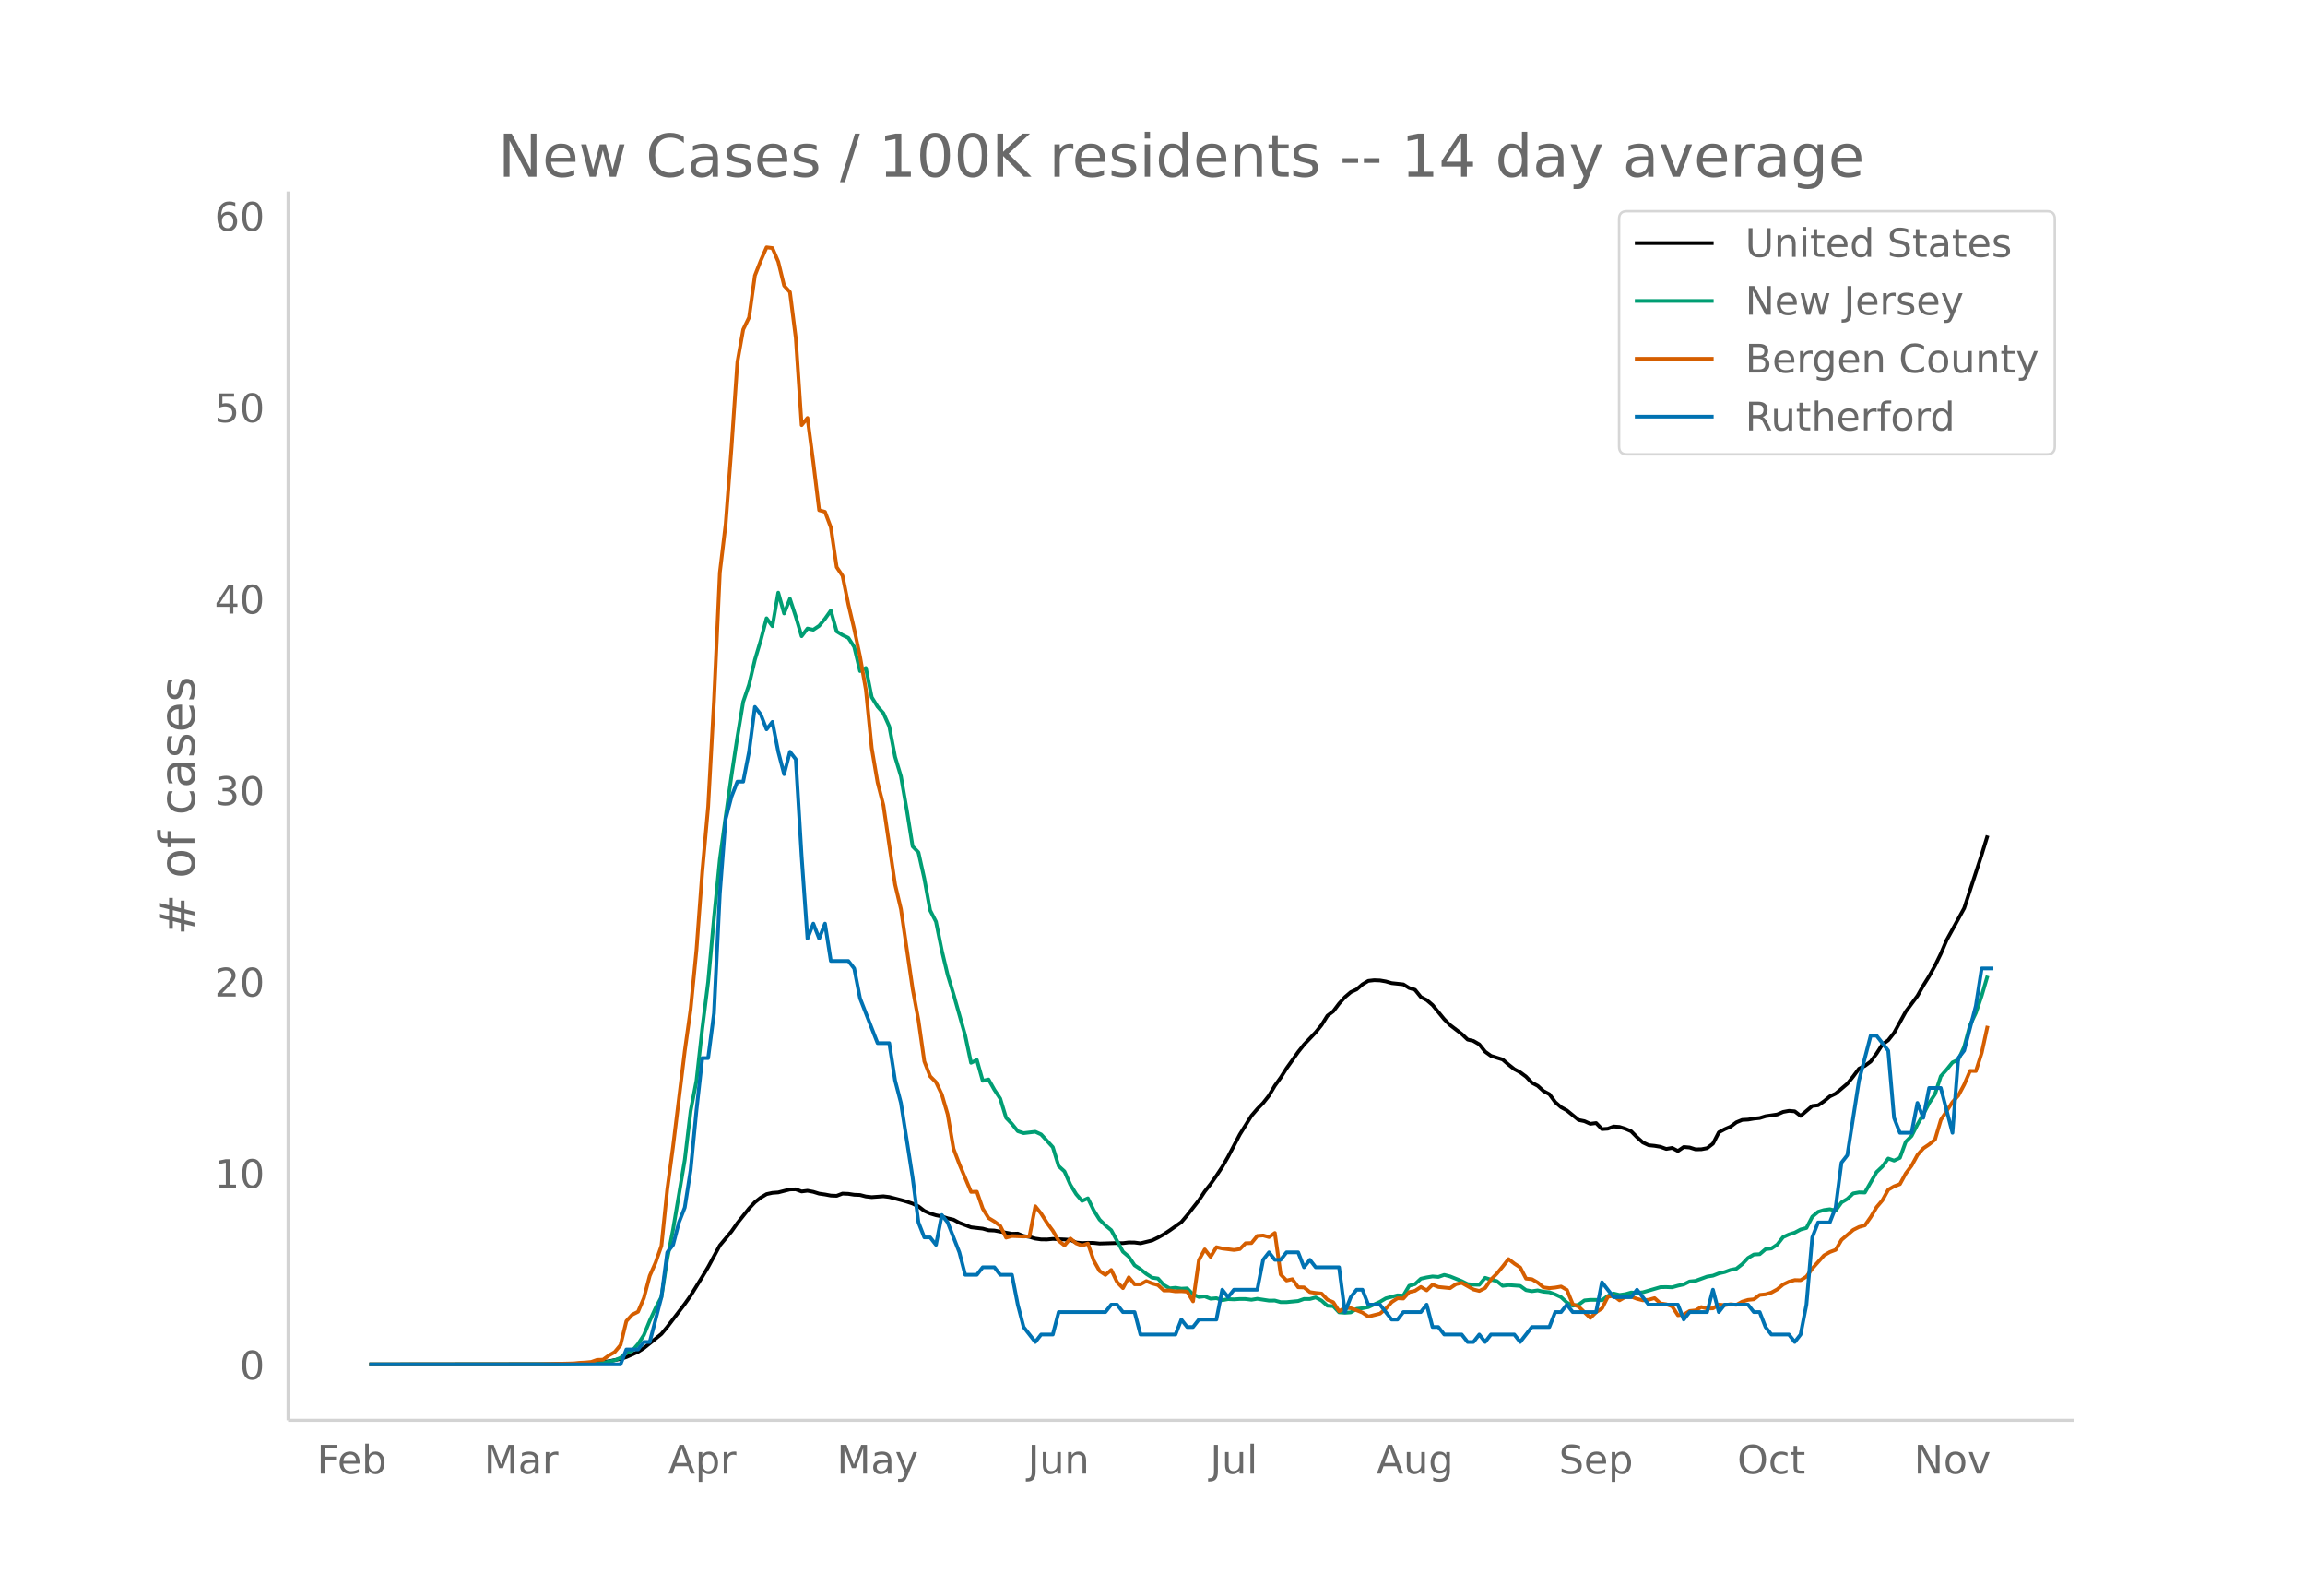 <svg height="864" viewBox="0 0 936 648" width="1248" xmlns="http://www.w3.org/2000/svg" xmlns:xlink="http://www.w3.org/1999/xlink"><defs><style>*{stroke-linecap:butt;stroke-linejoin:round}</style></defs><g id="figure_1"><path d="M0 648h936V0H0z" fill="#fff" id="patch_1"/><g id="axes_1"><path d="M117 576.72h725.4V77.76H117z" fill="none" id="patch_2"/><path clip-path="url(#pe5a593e370)" d="M149.973 554.04l73.536-.084 9.489-.179 4.744-.199 7.116-.544 2.372-.29 4.745-.914 2.372-.773 4.744-2.133 2.372-1.515 7.117-5.725 2.372-2.854 7.116-9.33 2.372-3.373 4.745-7.668 2.372-3.953 4.744-8.772 4.744-5.693 2.372-3.37 4.745-5.946 2.372-2.537 2.372-1.868 2.372-1.424 2.372-.519 2.372-.175 4.745-1.206 2.372-.04 2.372.868 2.372-.303 2.372.447 2.372.735 2.373.334 2.372.449 2.372.092 2.372-.898 2.372.105 2.372.365 2.372.095 2.373.612 2.372.263 4.744-.345 2.372.29 4.744 1.227 2.372.662 2.373.796 2.372 1.12 2.372 1.82 2.372 1.057 2.372.723 2.372.472 2.372.772 2.373.55 2.372 1.28 4.744 1.815 4.744.548 2.372.66 2.373.108 7.116 1.318 2.372-.064 2.372.975 2.372.353 2.373.705 2.372.328 2.372.02 2.372-.219 4.744.217 2.372.168 2.373 1.079 2.372.215 2.372-.103 2.372.044 2.372.253 7.116-.208 2.373.042 2.372-.286 2.372.039 2.372.312 4.744-1.162 2.372-1.164 2.373-1.332 2.372-1.563 4.744-3.377 2.372-2.809 4.744-6.05 2.373-3.585 2.372-3.02 2.372-3.365 2.372-3.601 2.372-4.113 4.744-9.036 4.745-7.609 2.372-2.76 2.372-2.427 2.372-3.001 2.372-4.01 2.372-3.297 2.372-3.744 4.745-6.667 2.372-2.999 4.744-5.005 2.372-2.931 2.372-3.794 2.373-1.78 2.372-3.143 2.372-2.623 2.372-2.02 2.372-1.11 2.372-2.058 2.372-1.41 2.373-.27 2.372.089 2.372.415 2.372.674 4.744.51 2.372 1.485 2.373.717 2.372 2.939 2.372 1.226 2.372 2.026 4.744 5.78 2.372 2.366 4.745 3.62 2.372 2.261 2.372.565 2.372 1.38 2.372 2.965 2.372 1.713 4.745 1.48 2.372 2.048 2.372 1.879 2.372 1.27 2.372 1.748 2.372 2.474 2.372 1.258 2.373 2.154 2.372 1.258 2.372 3.214 2.372 2.073 2.372 1.307 4.744 3.868 2.373.493 2.372 1.062 2.372-.304 2.372 2.452 2.372-.157 2.372-.897 2.372.167 2.373.748 2.372 1.031 2.372 2.399 2.372 2.149 2.372 1.107 2.372.241 2.372.396 2.373.863 2.372-.405 2.372 1.245 2.372-1.624 2.372.2 2.372.746 2.372-.025 2.372-.447 2.373-1.831 2.372-4.6 2.372-1.266 2.372-1.019 2.372-1.768 2.372-.978 2.372-.127 2.373-.402 2.372-.238 2.372-.741 4.744-.697 2.372-1.036 2.372-.44 2.373.204 2.372 1.85 4.744-4.04 2.372-.27 2.372-1.635 2.372-1.97 2.373-1.137 4.744-4.031 2.372-2.939 2.372-3.182 2.372-1.14 2.372-1.75 2.373-3.223 2.372-3.704 2.372-1.709 2.372-3.006 4.744-8.634 4.744-6.382 2.373-4.204 2.372-3.79 2.372-4.254 2.372-4.867 2.372-5.54 7.117-12.95 7.116-21.768 2.372-7.724h0" fill="none" stroke="#000" stroke-linecap="round" stroke-width="1.5" id="line2d_1"/><path clip-path="url(#pe5a593e370)" d="M149.973 554.04l83.025-.094 9.488-.219 2.372-.3 4.745-1.056 2.372-1 2.372-1.964 2.372-.925 2.372-2.713 2.372-3.657 2.372-5.783 2.373-5.17 2.372-4.49 2.372-15.429 2.372-12.06 4.744-28.213 2.372-19.818 2.372-12.323 2.373-21.25 2.372-18.88 2.372-25.988L292.3 349l2.372-17.467 2.372-16.599 2.372-15.598 2.373-14.342 2.372-6.977 2.372-10.077 2.372-7.903 2.372-8.983 2.372 3.226 2.372-13.63 2.373 8.46 2.372-5.952 2.372 7.22 2.372 7.978 2.372-3.126 2.372.5 2.372-1.594L335 251.28l2.372-3.339 2.372 8.465 2.372 1.476 2.372 1.15 2.372 3.65 2.372 9.829 2.373-1.263 2.372 11.872 2.372 3.826 2.372 2.663 2.372 5.34 2.372 12.378 2.372 7.858 2.372 13.635 2.373 14.873 2.372 2.426 2.372 10.603 2.372 12.929 2.372 4.607 2.372 11.69 2.372 9.947 2.373 7.778 4.744 16.754 2.372 11.141 2.372-1.125 2.372 8.44 2.372-.557 2.373 4.201 2.372 3.576 2.372 7.79 2.372 2.482 2.372 2.97 2.372.787 4.745-.562 2.372 1.075 4.744 5.176 2.372 7.703 2.372 2.169 2.372 5.395 2.373 3.82 2.372 2.757 2.372-1.075 2.372 4.87 2.372 3.782 2.372 2.332 2.372 1.963 4.745 8.74 2.372 2.02 2.372 3.507 2.372 1.569 2.372 1.9 2.372 1.538 2.372.363 2.373 2.607 2.372 1.369 2.372-.231 2.372.375 2.372-.125 2.372 2.45 2.372 1.038 2.373-.25 2.372.95 2.372-.206 2.372.825 2.372-.45 2.372.1 2.372-.15 2.373.019 2.372.294 2.372-.382 4.744.726 2.372-.02 2.372.645h2.372l4.745-.45 2.372-.838 2.372.013 2.372-.638 2.372 1.281 2.372 2.101 2.373.175 2.372 2.5 2.372.182 2.372-.162 2.372-1.426 2.372-.256 2.372-.438 4.745-2.175 2.372-1.407 4.744-1.238 2.372.119 2.372-4.001 2.373-.663 2.372-2.2 2.372-.526 2.372-.394 2.372.2 2.372-.825 2.372.613 4.745 1.913 2.372 1.194 2.372.244 2.372.05 2.372-2.826 2.372.75 2.372.57 2.373 1.925 2.372-.3 4.744.331 2.372 1.713 2.372.438 2.372-.32 2.373.538 2.372.207 2.372.887 2.372 1.113 2.372 2.182 2.372 1.326 2.372-.444 2.373-1.738 2.372-.232 2.372.007 2.372.15 2.372-1.738 2.372-.994 2.372.587 2.373-.331 2.372-.669 2.372.156 2.372-.237 7.116-2.082 2.373-.038 2.372.094 2.372-.663 2.372-.518 2.372-1.194 2.372-.238 4.744-1.738 2.373-.375 2.372-.932 2.372-.531 2.372-.875 2.372-.463 2.372-1.882 2.372-2.507 2.373-1.406 2.372-.125 2.372-2.026 2.372-.281 2.372-1.582 2.372-3.038 2.372-1.082 2.373-.744 2.372-1.269 2.372-.625 2.372-4.589 2.372-1.982 2.372-.712 2.372-.332 2.373.563 2.372-3.326 2.372-1.413 2.372-2.232 2.372-.437 2.372.08 4.745-8.314 2.372-2.244 2.372-3.264 2.372.85 2.372-1.125 2.372-6.533 2.372-2.363 2.372-4.67 2.373-4.12 2.372-4.551 2.372-3.62 2.372-7.29 2.372-2.682 2.372-2.926 2.372-1.1 2.373-5.251 2.372-8.765 2.372-5.002 2.372-6.977 2.372-8.083h0" fill="none" stroke="#009e73" stroke-linecap="round" stroke-width="1.5" id="line2d_2"/><path clip-path="url(#pe5a593e370)" d="M149.973 554.04l68.792-.06 14.233-.357 2.372-.238 2.372-.12 2.372-.238 2.372-.834 2.372-.06 2.372-1.727 2.373-1.37 2.372-2.859 2.372-9.71 2.372-2.62 2.372-1.191 2.372-5.6 2.372-8.994 2.373-5.361 2.372-6.79 2.372-22.934 2.372-17.572 4.744-38.659 2.372-16.917 2.372-24.065 2.373-31.927 2.372-26.27 2.372-43.007 2.372-52.06 2.372-19.777 2.372-31.153 2.372-34.49 2.373-13.283 2.372-4.884 2.372-17.036 2.372-6.016 2.372-5.421 2.372.298 2.372 5.54 2.373 9.709 2.372 2.62 2.372 18.645 2.372 35.383 2.372-2.919 2.372 18.049 2.372 19.418 2.373.656 2.372 6.314 2.372 16.142 2.372 3.515 2.372 11.615 2.372 10.067 2.372 11.139 2.373 13.522 2.372 23.648 2.372 13.938 2.372 9.293 4.744 32.166 2.372 9.947 4.745 32.404 2.372 12.748 2.372 16.678 2.372 6.076 2.372 2.383 2.372 5.003 2.372 8.101 2.373 13.939 2.372 6.255 4.744 11.258 2.372-.06 2.372 6.85 2.372 3.812 2.373 1.43 2.372 1.787 2.372 4.765 2.372-.655 4.744.179 2.372-.06 2.373-12.21 2.372 2.977 2.372 3.753 2.372 3.217 2.372 4.05 2.372 1.906 2.372-2.8 2.373 1.967 2.372.893 2.372-.834 2.372 6.91 2.372 4.229 2.372 1.608 2.372-2.025 2.372 4.944 2.373 2.442 2.372-4.408 2.372 2.86h2.372l2.372-1.31 2.372.952 2.372.655 2.373 2.204h2.372l2.372.358 2.372-.06 2.372.179 2.372 3.931 2.372-16.738 2.373-4.348 2.372 3.038 2.372-3.932 2.372.536 4.744.596 2.372-.357 2.373-2.383 2.372-.06 2.372-2.918 2.372-.18 2.372.656 2.372-1.668 2.372 16.858 2.372 2.442 2.373-.536 2.372 3.276 2.372.06 2.372 1.906 2.372.357 2.372.238 2.372 2.502 2.373 1.013 2.372 3.693 2.372-1.43 2.372.179 2.372.834 2.372.953 2.372 1.608 4.745-1.191 2.372-2.025 2.372-2.68 2.372-1.55 2.372.12 2.372-2.621 2.373-.536 2.372-1.55 2.372 1.37 2.372-2.322 2.372.953 4.744.476 2.373-1.608 2.372-.536 4.744 2.68 2.372.596 2.372-1.191 2.372-3.455 2.372-2.383 2.373-2.859 2.372-3.038 2.372 1.847 2.372 1.548 2.372 4.528 2.372.238 2.372 1.37 2.373 1.966 2.372.297 2.372-.238 2.372-.417 2.372 1.37 2.372 5.838 2.372.953 4.745 4.586 2.372-2.323 2.372-1.548 2.372-4.706 2.372-.417 2.372 1.846 2.373-1.37 2.372-.119 2.372.894 2.372.595 2.372-.238 2.372-.655 2.372 2.144 2.373.358 2.372.834 2.372 3.633 2.372-.298 2.372-1.43 2.372-.238 2.372-1.37 2.372.596 2.373-.06 2.372-1.548 2.372.238 2.372-.357 2.372.238 2.372-1.31 2.372-.715 2.373-.239 2.372-1.787 2.372-.238 2.372-.715 2.372-1.31 2.372-1.966 2.372-1.132 2.373-.655 2.372.06 2.372-1.49 2.372-3.276 4.744-5.301 2.372-1.37 2.373-.894 2.372-4.05 4.744-4.05 2.372-1.192 2.372-.655 2.372-3.395 2.373-3.991 2.372-2.8 2.372-4.289 2.372-1.37 2.372-.893 2.372-4.349 2.372-3.157 2.372-4.348 2.373-2.68 2.372-1.609 2.372-1.966 2.372-7.982 4.744-7.267 2.372-2.62 2.373-4.468 2.372-5.54 2.372.06 2.372-7.446 2.372-10.9h0" fill="none" stroke="#d55e00" stroke-linecap="round" stroke-width="1.5" id="line2d_3"/><path clip-path="url(#pe5a593e370)" d="M149.973 554.04h102.002l2.372-6.068h4.744l2.372-3.033h2.372l4.745-18.203 2.372-18.203 2.372-3.034 2.372-9.102 2.372-6.067 2.372-15.17 2.372-24.27 2.373-21.237h2.372l2.372-18.203 2.372-48.541 2.372-30.338 2.372-9.102 2.372-6.068h2.373l2.372-12.135 2.372-18.203 2.372 3.034 2.372 6.068 2.372-3.034 2.372 12.135 2.373 9.102 2.372-9.102 2.372 3.034 2.372 39.44 2.372 33.372 2.372-6.068 2.372 6.068 2.373-6.068 2.372 15.17h7.116l2.372 3.033 2.372 12.135 7.117 18.203h4.744l2.372 15.17 2.372 9.101 4.745 30.338 2.372 18.203 2.372 6.068h2.372l2.372 3.034 2.372-12.136 2.372 3.034 4.745 12.136 2.372 9.101h4.744l2.372-3.034h4.745l2.372 3.034h4.744l2.372 12.135 2.372 9.102 4.745 6.068 2.372-3.034h4.744l2.372-9.102h18.977l2.372-3.034h2.372l2.373 3.034h4.744l2.372 9.102h14.233l2.372-6.068 2.372 3.034h2.372l2.372-3.034h7.117l2.372-12.135 2.372 3.034 2.372-3.034h9.489l2.372-12.136 2.372-3.033 2.372 3.033h2.372l2.372-3.033h4.745l2.372 6.067 2.372-3.034 2.372 3.034h9.489l2.372 18.203 2.372-6.067 2.372-3.034h2.372l2.372 6.067h4.745l4.744 6.068h2.372l2.372-3.034h7.117l2.372-3.034 2.372 9.102h2.372l2.372 3.034h7.117l2.372 3.034h2.372l2.372-3.034 2.372 3.034 2.372-3.034h9.489l2.372 3.034 4.744-6.068h7.117l2.372-6.068h2.372l2.372-3.034 2.372 3.034h9.489l2.372-12.135 4.744 6.068h7.117l2.372-3.034 4.744 6.067h11.86l2.373 6.068 2.372-3.034h7.116l2.373-9.101 2.372 9.101 2.372-3.034h9.488l2.373 3.034h2.372l2.372 6.068 2.372 3.034h7.116l2.373 3.034 2.372-3.034 2.372-12.136 2.372-27.304 2.372-6.068h4.744l2.373-6.067 2.372-18.203 2.372-3.034 4.744-30.338 4.744-18.203h2.373l4.744 6.067 2.372 27.305 2.372 6.067h4.744l2.372-12.135 2.373 6.068 2.372-12.136h4.744l4.744 18.203 2.372-30.338 2.373-3.034 4.744-18.203 2.372-15.169h4.744" fill="none" stroke="#0072b2" stroke-linecap="round" stroke-width="1.5" id="line2d_4"/><path d="M117 576.72V77.76" fill="none" stroke="#d3d3d3" stroke-linecap="square" stroke-width="1.25" id="patch_3"/><path d="M117 576.72h725.4" fill="none" stroke="#d3d3d3" stroke-linecap="square" stroke-width="1.25" id="patch_4"/><g id="matplotlib.axis_1"><g id="xtick_1"><g transform="matrix(.16 0 0 -.16 128.694 598.378)" fill="#696969" id="text_1"><defs><path d="M9.813 72.906h41.89v-8.312H19.672V43.109h28.906v-8.297H19.672V0h-9.86z" id="DejaVuSans-70"/><path d="M56.203 29.594v-4.39H14.891q.593-9.282 5.593-14.142 5-4.859 13.938-4.859 5.172 0 10.031 1.266 4.86 1.265 9.656 3.812v-8.5Q49.266.734 44.187-.344 39.11-1.422 33.892-1.422q-13.094 0-20.735 7.61-7.64 7.625-7.64 20.625 0 13.421 7.25 21.296Q20.016 56 32.328 56q11.031 0 17.453-7.11 6.422-7.093 6.422-19.296zm-8.984 2.64q-.094 7.36-4.125 11.75-4.032 4.407-10.672 4.407-7.516 0-12.031-4.25-4.516-4.25-5.203-11.97z" id="DejaVuSans-101"/><path d="M48.688 27.297q0 9.906-4.079 15.547-4.078 5.64-11.203 5.64-7.14 0-11.218-5.64-4.079-5.64-4.079-15.547 0-9.906 4.078-15.547 4.079-5.64 11.22-5.64 7.124 0 11.202 5.64t4.078 15.547zM18.108 46.39q2.844 4.875 7.157 7.234Q29.594 56 35.594 56q9.968 0 16.187-7.906 6.235-7.907 6.235-20.797T51.78 6.484q-6.218-7.906-16.187-7.906-6 0-10.328 2.375-4.313 2.375-7.157 7.25V0H9.08v75.984h9.03z" id="DejaVuSans-98"/></defs><use xlink:href="#DejaVuSans-70"/><use x="52.02" xlink:href="#DejaVuSans-101"/><use x="113.543" xlink:href="#DejaVuSans-98"/></g></g><g id="xtick_2"><g transform="matrix(.16 0 0 -.16 196.555 598.378)" fill="#696969" id="text_2"><defs><path d="M9.813 72.906h14.703l18.593-49.61 18.703 49.61h14.704V0H66.89v64.016l-18.797-50h-9.907l-18.796 50V0H9.813z" id="DejaVuSans-77"/><path d="M34.281 27.484q-10.89 0-15.093-2.484-4.204-2.484-4.204-8.5 0-4.781 3.157-7.594 3.156-2.797 8.562-2.797 7.485 0 12 5.297 4.516 5.297 4.516 14.078v2zm17.922 3.72V0H43.22v8.297Q40.14 3.328 35.547.953q-4.594-2.375-11.234-2.375-8.391 0-13.36 4.719Q6 8.016 6 15.922q0 9.219 6.172 13.906 6.187 4.688 18.437 4.688h12.61v.89q0 6.203-4.078 9.594-4.078 3.39-11.453 3.39-4.688 0-9.141-1.124-4.438-1.125-8.531-3.375v8.312q4.921 1.906 9.562 2.844 4.64.953 9.031.953 11.875 0 17.735-6.156 5.86-6.14 5.86-18.64z" id="DejaVuSans-97"/><path d="M41.11 46.297q-1.516.875-3.297 1.281Q36.03 48 33.89 48q-7.625 0-11.703-4.953-4.079-4.953-4.079-14.234V0H9.08v54.688h9.03v-8.5q2.844 4.984 7.375 7.39Q30.031 56 36.531 56q.922 0 2.047-.125 1.125-.11 2.484-.36z" id="DejaVuSans-114"/></defs><use xlink:href="#DejaVuSans-77"/><use x="86.279" xlink:href="#DejaVuSans-97"/><use x="147.559" xlink:href="#DejaVuSans-114"/></g></g><g id="xtick_3"><g transform="matrix(.16 0 0 -.16 271.345 598.378)" fill="#696969" id="text_3"><defs><path d="M34.188 63.188L20.797 26.906h26.812zm-5.579 9.718h11.188L67.578 0h-10.25l-6.64 18.703h-32.86L11.188 0H.78z" id="DejaVuSans-65"/><path d="M18.11 8.203v-29H9.077v75.484h9.031v-8.296q2.844 4.875 7.157 7.234Q29.594 56 35.594 56q9.968 0 16.187-7.906 6.235-7.907 6.235-20.797T51.78 6.484q-6.218-7.906-16.187-7.906-6 0-10.328 2.375-4.313 2.375-7.157 7.25zm30.578 19.094q0 9.906-4.079 15.547-4.078 5.64-11.203 5.64-7.14 0-11.218-5.64-4.079-5.64-4.079-15.547 0-9.906 4.078-15.547 4.079-5.64 11.22-5.64 7.124 0 11.202 5.64t4.078 15.547z" id="DejaVuSans-112"/></defs><use xlink:href="#DejaVuSans-65"/><use x="68.408" xlink:href="#DejaVuSans-112"/><use x="131.885" xlink:href="#DejaVuSans-114"/></g></g><g id="xtick_4"><g transform="matrix(.16 0 0 -.16 339.809 598.378)" fill="#696969" id="text_4"><defs><path d="M32.172-5.078q-3.797-9.766-7.422-12.735-3.61-2.984-9.656-2.984H7.906v7.516h5.282q3.703 0 5.75 1.765Q21-9.766 23.483-3.219l1.61 4.094-22.11 53.813H12.5l17.094-42.766 17.093 42.766h9.516z" id="DejaVuSans-121"/></defs><use xlink:href="#DejaVuSans-77"/><use x="86.279" xlink:href="#DejaVuSans-97"/><use x="147.559" xlink:href="#DejaVuSans-121"/></g></g><g id="xtick_5"><g transform="matrix(.16 0 0 -.16 417.385 598.378)" fill="#696969" id="text_5"><defs><path d="M9.813 72.906h9.859V5.078q0-13.187-5-19.14-5-5.954-16.094-5.954h-3.75v8.297h3.078q6.531 0 9.219 3.672Q9.813-4.39 9.813 5.078z" id="DejaVuSans-74"/><path d="M8.5 21.578v33.11h8.984V21.922q0-7.766 3.016-11.656 3.031-3.875 9.094-3.875 7.265 0 11.484 4.64 4.234 4.64 4.234 12.656v31h8.985V0h-8.984v8.406Q42.047 3.422 37.718 1q-4.313-2.422-10.032-2.422-9.421 0-14.312 5.86Q8.5 10.296 8.5 21.578zM31.11 56z" id="DejaVuSans-117"/><path d="M54.89 33.016V0h-8.984v32.719q0 7.765-3.031 11.61-3.031 3.858-9.078 3.858-7.281 0-11.484-4.64-4.204-4.625-4.204-12.64V0H9.08v54.688h9.03v-8.5q3.235 4.937 7.594 7.374Q30.078 56 35.797 56q9.422 0 14.25-5.828 4.844-5.828 4.844-17.156z" id="DejaVuSans-110"/></defs><use xlink:href="#DejaVuSans-74"/><use x="29.492" xlink:href="#DejaVuSans-117"/><use x="92.871" xlink:href="#DejaVuSans-110"/></g></g><g id="xtick_6"><g transform="matrix(.16 0 0 -.16 491.397 598.378)" fill="#696969" id="text_6"><defs><path d="M9.422 75.984h8.984V0H9.422z" id="DejaVuSans-108"/></defs><use xlink:href="#DejaVuSans-74"/><use x="29.492" xlink:href="#DejaVuSans-117"/><use x="92.871" xlink:href="#DejaVuSans-108"/></g></g><g id="xtick_7"><g transform="matrix(.16 0 0 -.16 558.964 598.378)" fill="#696969" id="text_7"><defs><path d="M45.406 27.984q0 9.766-4.031 15.125-4.016 5.375-11.297 5.375-7.219 0-11.25-5.375-4.031-5.359-4.031-15.125 0-9.718 4.031-15.093t11.25-5.375q7.281 0 11.297 5.375 4.031 5.375 4.031 15.093zm8.985-21.203q0-13.953-6.203-20.765Q42-20.797 29.203-20.797q-4.734 0-8.937.703-4.203.703-8.157 2.172v8.735q3.954-2.141 7.813-3.157 3.86-1.031 7.86-1.031 8.843 0 13.234 4.61 4.39 4.609 4.39 13.937v4.453q-2.781-4.844-7.125-7.234Q33.938 0 27.875 0 17.828 0 11.672 7.656q-6.156 7.672-6.156 20.328 0 12.688 6.156 20.344Q17.828 56 27.875 56q6.063 0 10.406-2.39 4.344-2.391 7.125-7.22v8.297h8.985z" id="DejaVuSans-103"/></defs><use xlink:href="#DejaVuSans-65"/><use x="68.408" xlink:href="#DejaVuSans-117"/><use x="131.787" xlink:href="#DejaVuSans-103"/></g></g><g id="xtick_8"><g transform="matrix(.16 0 0 -.16 633.042 598.378)" fill="#696969" id="text_8"><defs><path d="M53.516 70.516V60.89q-5.61 2.687-10.594 4-4.984 1.328-9.625 1.328-8.047 0-12.422-3.125t-4.375-8.89q0-4.845 2.906-7.313 2.907-2.453 11.016-3.97l5.953-1.218q11.031-2.11 16.281-7.406 5.25-5.297 5.25-14.172 0-10.61-7.11-16.078-7.093-5.469-20.812-5.469-5.172 0-11.015 1.172Q13.14.922 6.89 3.219v10.156q6-3.36 11.765-5.078 5.766-1.703 11.328-1.703 8.438 0 13.032 3.312 4.593 3.328 4.593 9.485 0 5.359-3.297 8.39-3.296 3.032-10.812 4.547L27.484 33.5q-11.03 2.188-15.968 6.875-4.922 4.688-4.922 13.047 0 9.672 6.812 15.234 6.813 5.563 18.766 5.563 5.14 0 10.453-.938 5.328-.922 10.89-2.765z" id="DejaVuSans-83"/></defs><use xlink:href="#DejaVuSans-83"/><use x="63.477" xlink:href="#DejaVuSans-101"/><use x="125" xlink:href="#DejaVuSans-112"/></g></g><g id="xtick_9"><g transform="matrix(.16 0 0 -.16 705.454 598.378)" fill="#696969" id="text_9"><defs><path d="M39.406 66.219q-10.75 0-17.078-8.016-6.312-8-6.312-21.828 0-13.766 6.312-21.781 6.328-8 17.078-8 10.735 0 17.016 8 6.281 8.015 6.281 21.781 0 13.828-6.281 21.828-6.281 8.016-17.016 8.016zm0 8q15.328 0 24.5-10.281 9.188-10.282 9.188-27.563 0-17.234-9.188-27.516-9.172-10.28-24.5-10.28-15.375 0-24.593 10.25-9.204 10.265-9.204 27.546t9.204 27.563q9.218 10.28 24.593 10.28z" id="DejaVuSans-79"/><path d="M48.781 52.594v-8.407q-3.812 2.11-7.64 3.157-3.828 1.047-7.735 1.047-8.75 0-13.593-5.547-4.829-5.532-4.829-15.547 0-10.016 4.829-15.563 4.843-5.53 13.593-5.53 3.907 0 7.735 1.046 3.828 1.047 7.64 3.156V2.094Q45.016.344 40.984-.531q-4.015-.89-8.562-.89-12.36 0-19.64 7.765-7.266 7.765-7.266 20.953 0 13.375 7.343 21.031Q20.22 56 33.016 56q4.14 0 8.093-.86 3.953-.843 7.672-2.546z" id="DejaVuSans-99"/><path d="M18.313 70.219V54.688h18.5v-6.985h-18.5V18.016q0-6.688 1.828-8.594 1.828-1.906 7.453-1.906h9.218V0h-9.218q-10.407 0-14.36 3.875-3.953 3.89-3.953 14.14v29.688H2.687v6.984h6.594V70.22z" id="DejaVuSans-116"/></defs><use xlink:href="#DejaVuSans-79"/><use x="78.711" xlink:href="#DejaVuSans-99"/><use x="133.691" xlink:href="#DejaVuSans-116"/></g></g><g id="xtick_10"><g transform="matrix(.16 0 0 -.16 777.207 598.378)" fill="#696969" id="text_10"><defs><path d="M9.813 72.906h13.28l32.329-60.984v60.984h9.562V0h-13.28L19.39 60.984V0H9.813z" id="DejaVuSans-78"/><path d="M30.61 48.39q-7.22 0-11.422-5.64-4.204-5.64-4.204-15.453 0-9.813 4.172-15.453 4.188-5.64 11.453-5.64 7.188 0 11.375 5.655 4.203 5.672 4.203 15.438 0 9.719-4.203 15.406-4.187 5.688-11.375 5.688zm0 7.61q11.718 0 18.406-7.625 6.703-7.61 6.703-21.078 0-13.422-6.703-21.078-6.688-7.64-18.407-7.64-11.765 0-18.437 7.64-6.656 7.656-6.656 21.078 0 13.469 6.656 21.078Q18.844 56 30.609 56z" id="DejaVuSans-111"/><path d="M2.984 54.688H12.5L29.594 8.797l17.093 45.89h9.516L35.687 0H23.485z" id="DejaVuSans-118"/></defs><use xlink:href="#DejaVuSans-78"/><use x="74.805" xlink:href="#DejaVuSans-111"/><use x="135.986" xlink:href="#DejaVuSans-118"/></g></g></g><g id="matplotlib.axis_2"><g id="ytick_1"><g transform="matrix(.16 0 0 -.16 97.32 560.119)" fill="#696969" id="text_11"><defs><path d="M31.781 66.406q-7.61 0-11.453-7.5Q16.5 51.422 16.5 36.375q0-14.984 3.828-22.484 3.844-7.5 11.453-7.5 7.672 0 11.5 7.5 3.844 7.5 3.844 22.484 0 15.047-3.844 22.531-3.828 7.5-11.5 7.5zm0 7.813q12.266 0 18.735-9.703 6.468-9.688 6.468-28.141 0-18.406-6.468-28.11-6.47-9.687-18.735-9.687-12.25 0-18.718 9.688-6.47 9.703-6.47 28.109 0 18.453 6.47 28.14Q19.53 74.22 31.78 74.22z" id="DejaVuSans-48"/></defs><use xlink:href="#DejaVuSans-48"/></g></g><g id="ytick_2"><g transform="matrix(.16 0 0 -.16 87.14 482.38)" fill="#696969" id="text_12"><defs><path d="M12.406 8.297h16.11v55.625l-17.532-3.516v8.985l17.438 3.515h9.86V8.296H54.39V0H12.406z" id="DejaVuSans-49"/></defs><use xlink:href="#DejaVuSans-49"/><use x="63.623" xlink:href="#DejaVuSans-48"/></g></g><g id="ytick_3"><g transform="matrix(.16 0 0 -.16 87.14 404.64)" fill="#696969" id="text_13"><defs><path d="M19.188 8.297h34.421V0H7.33v8.297q5.609 5.812 15.296 15.594 9.703 9.797 12.188 12.64 4.734 5.313 6.609 9 1.89 3.688 1.89 7.25 0 5.813-4.078 9.469-4.078 3.672-10.625 3.672-4.64 0-9.797-1.61-5.14-1.609-11-4.89v9.969Q13.767 71.78 18.938 73q5.188 1.219 9.485 1.219 11.328 0 18.062-5.672 6.735-5.656 6.735-15.125 0-4.5-1.688-8.531-1.672-4.016-6.125-9.485-1.218-1.422-7.765-8.187-6.532-6.766-18.453-18.922z" id="DejaVuSans-50"/></defs><use xlink:href="#DejaVuSans-50"/><use x="63.623" xlink:href="#DejaVuSans-48"/></g></g><g id="ytick_4"><g transform="matrix(.16 0 0 -.16 87.14 326.9)" fill="#696969" id="text_14"><defs><path d="M40.578 39.313Q47.656 37.797 51.625 33q3.984-4.781 3.984-11.813 0-10.78-7.422-16.703-7.421-5.906-21.093-5.906-4.578 0-9.438.906-4.86.907-10.031 2.72v9.515q4.094-2.39 8.969-3.61 4.89-1.218 10.218-1.218 9.266 0 14.125 3.656 4.86 3.656 4.86 10.64 0 6.454-4.516 10.079-4.515 3.64-12.562 3.64h-8.5v8.11h8.89q7.266 0 11.125 2.906 3.86 2.906 3.86 8.375 0 5.61-3.985 8.61-3.968 3.015-11.39 3.015-4.063 0-8.703-.89-4.641-.876-10.203-2.72v8.782q5.624 1.562 10.53 2.344 4.907.78 9.25.78 11.235 0 17.766-5.109 6.547-5.093 6.547-13.78 0-6.063-3.468-10.235-3.47-4.172-9.86-5.782z" id="DejaVuSans-51"/></defs><use xlink:href="#DejaVuSans-51"/><use x="63.623" xlink:href="#DejaVuSans-48"/></g></g><g id="ytick_5"><g transform="matrix(.16 0 0 -.16 87.14 249.161)" fill="#696969" id="text_15"><defs><path d="M37.797 64.313L12.89 25.39h24.906zm-2.594 8.593H47.61V25.391h10.407v-8.203H47.609V0h-9.812v17.188H4.89v9.515z" id="DejaVuSans-52"/></defs><use xlink:href="#DejaVuSans-52"/><use x="63.623" xlink:href="#DejaVuSans-48"/></g></g><g id="ytick_6"><g transform="matrix(.16 0 0 -.16 87.14 171.422)" fill="#696969" id="text_16"><defs><path d="M10.797 72.906h38.719v-8.312H19.828v-17.86q2.14.735 4.281 1.094 2.157.36 4.313.36 12.203 0 19.328-6.688 7.14-6.688 7.14-18.11 0-11.765-7.328-18.296-7.328-6.516-20.656-6.516-4.593 0-9.36.781-4.75.782-9.827 2.344v9.922q4.39-2.39 9.078-3.563 4.687-1.171 9.906-1.171 8.453 0 13.375 4.437 4.938 4.438 4.938 12.063 0 7.609-4.938 12.047-4.922 4.453-13.375 4.453-3.953 0-7.89-.875-3.922-.875-8.016-2.735z" id="DejaVuSans-53"/></defs><use xlink:href="#DejaVuSans-53"/><use x="63.623" xlink:href="#DejaVuSans-48"/></g></g><g id="ytick_7"><g transform="matrix(.16 0 0 -.16 87.14 93.682)" fill="#696969" id="text_17"><defs><path d="M33.016 40.375q-6.641 0-10.532-4.547-3.875-4.531-3.875-12.437 0-7.86 3.875-12.438 3.891-4.562 10.532-4.562 6.64 0 10.515 4.562 3.875 4.578 3.875 12.438 0 7.906-3.875 12.437-3.875 4.547-10.515 4.547zm19.578 30.922v-8.984q-3.719 1.75-7.5 2.671-3.782.938-7.5.938-9.766 0-14.922-6.594-5.14-6.594-5.875-19.922 2.875 4.25 7.219 6.516 4.359 2.266 9.578 2.266 10.984 0 17.36-6.672 6.374-6.657 6.374-18.125 0-11.235-6.64-18.032-6.641-6.78-17.672-6.78-12.657 0-19.344 9.687-6.688 9.703-6.688 28.109 0 17.281 8.204 27.563 8.203 10.28 22.015 10.28 3.719 0 7.5-.734t7.89-2.187z" id="DejaVuSans-54"/></defs><use xlink:href="#DejaVuSans-54"/><use x="63.623" xlink:href="#DejaVuSans-48"/></g></g><g transform="matrix(0 -.2 -.2 0 78.98 379.813)" fill="#696969" id="text_18"><defs><path d="M51.125 44H36.922l-4.11-16.313h14.313zm-7.328 27.781l-5.078-20.265h14.265L58.11 71.78h7.813L60.89 51.516h15.234V44h-17.14l-4-16.313h15.53V20.22H53.079L48 0h-7.813l5.032 20.219H30.906L25.875 0h-7.86l5.079 20.219H7.719v7.468h17.187L29 44H13.281v7.516h17.625l4.985 20.265z" id="DejaVuSans-35"/><path d="M37.11 75.984V68.5h-8.594q-4.828 0-6.72-1.953-1.874-1.953-1.874-7.031v-4.828h14.797v-6.985H19.922V0H10.89v47.703H2.297v6.984h8.594V58.5q0 9.125 4.25 13.297 4.25 4.187 13.468 4.187z" id="DejaVuSans-102"/><path d="M44.281 53.078v-8.5q-3.797 1.953-7.906 2.922-4.094.984-8.5.984-6.688 0-10.031-2.047-3.344-2.046-3.344-6.156 0-3.125 2.39-4.906 2.391-1.781 9.626-3.39l3.078-.688q9.562-2.047 13.593-5.781 4.032-3.735 4.032-10.422 0-7.625-6.032-12.078-6.03-4.438-16.578-4.438-4.39 0-9.156.86Q10.688.296 5.422 2v9.281q4.984-2.594 9.812-3.89 4.829-1.282 9.579-1.282 6.343 0 9.75 2.172 3.421 2.172 3.421 6.125 0 3.656-2.468 5.61-2.453 1.953-10.813 3.765l-3.125.735q-8.344 1.75-12.062 5.39-3.704 3.64-3.704 9.985 0 7.718 5.47 11.906Q16.75 56 26.811 56q4.97 0 9.36-.734 4.406-.72 8.11-2.188z" id="DejaVuSans-115"/></defs><use xlink:href="#DejaVuSans-35"/><use x="83.789" xlink:href="#DejaVuSans-32"/><use x="115.576" xlink:href="#DejaVuSans-111"/><use x="176.758" xlink:href="#DejaVuSans-102"/><use x="211.963" xlink:href="#DejaVuSans-32"/><use x="243.75" xlink:href="#DejaVuSans-99"/><use x="298.73" xlink:href="#DejaVuSans-97"/><use x="360.01" xlink:href="#DejaVuSans-115"/><use x="412.109" xlink:href="#DejaVuSans-101"/><use x="473.633" xlink:href="#DejaVuSans-115"/></g></g><g transform="matrix(.24 0 0 -.24 202.252 71.76)" fill="#696969" id="text_19"><defs><path d="M4.203 54.688h8.985l11.234-42.672 11.172 42.672h10.593l11.235-42.672 11.187 42.672h8.985L63.28 0H52.688L40.922 44.828 29.109 0H18.5z" id="DejaVuSans-119"/><path d="M64.406 67.281v-10.39q-4.984 4.64-10.625 6.922-5.64 2.296-11.984 2.296-12.5 0-19.14-7.64-6.641-7.64-6.641-22.094 0-14.406 6.64-22.047 6.64-7.64 19.14-7.64 6.345 0 11.985 2.296 5.64 2.297 10.625 6.938V5.609Q59.234 2.094 53.437.33q-5.78-1.75-12.218-1.75-16.563 0-26.094 10.124-9.516 10.14-9.516 27.672 0 17.578 9.516 27.703 9.531 10.14 26.094 10.14 6.531 0 12.312-1.734 5.797-1.734 10.875-5.203z" id="DejaVuSans-67"/><path d="M25.39 72.906h8.297L8.297-9.28H0z" id="DejaVuSans-47"/><path d="M9.813 72.906h9.859V42.094L52.39 72.906h12.703L28.906 38.922 67.672 0H54.688L19.672 35.11V0h-9.86z" id="DejaVuSans-75"/><path d="M9.422 54.688h8.984V0H9.422zm0 21.296h8.984v-11.39H9.422z" id="DejaVuSans-105"/><path d="M45.406 46.39v29.594h8.985V0h-8.985v8.203Q42.578 3.328 38.25.953q-4.313-2.375-10.375-2.375-9.906 0-16.14 7.906-6.22 7.922-6.22 20.813 0 12.89 6.22 20.797Q17.968 56 27.874 56q6.063 0 10.375-2.375 4.328-2.36 7.156-7.234zm-30.61-19.093q0-9.906 4.079-15.547 4.078-5.64 11.203-5.64 7.125 0 11.219 5.64 4.11 5.64 4.11 15.547 0 9.906-4.11 15.547-4.094 5.64-11.219 5.64-7.125 0-11.203-5.64-4.078-5.64-4.078-15.547z" id="DejaVuSans-100"/><path d="M4.89 31.39h26.313v-8H4.891z" id="DejaVuSans-45"/></defs><use xlink:href="#DejaVuSans-78"/><use x="74.805" xlink:href="#DejaVuSans-101"/><use x="136.328" xlink:href="#DejaVuSans-119"/><use x="218.115" xlink:href="#DejaVuSans-32"/><use x="249.902" xlink:href="#DejaVuSans-67"/><use x="319.727" xlink:href="#DejaVuSans-97"/><use x="381.006" xlink:href="#DejaVuSans-115"/><use x="433.105" xlink:href="#DejaVuSans-101"/><use x="494.629" xlink:href="#DejaVuSans-115"/><use x="546.729" xlink:href="#DejaVuSans-32"/><use x="578.516" xlink:href="#DejaVuSans-47"/><use x="612.207" xlink:href="#DejaVuSans-32"/><use x="643.994" xlink:href="#DejaVuSans-49"/><use x="707.617" xlink:href="#DejaVuSans-48"/><use x="771.24" xlink:href="#DejaVuSans-48"/><use x="834.863" xlink:href="#DejaVuSans-75"/><use x="900.439" xlink:href="#DejaVuSans-32"/><use x="932.227" xlink:href="#DejaVuSans-114"/><use x="971.09" xlink:href="#DejaVuSans-101"/><use x="1032.613" xlink:href="#DejaVuSans-115"/><use x="1084.713" xlink:href="#DejaVuSans-105"/><use x="1112.496" xlink:href="#DejaVuSans-100"/><use x="1175.973" xlink:href="#DejaVuSans-101"/><use x="1237.496" xlink:href="#DejaVuSans-110"/><use x="1300.875" xlink:href="#DejaVuSans-116"/><use x="1340.084" xlink:href="#DejaVuSans-115"/><use x="1392.184" xlink:href="#DejaVuSans-32"/><use x="1423.971" xlink:href="#DejaVuSans-45"/><use x="1460.055" xlink:href="#DejaVuSans-45"/><use x="1496.139" xlink:href="#DejaVuSans-32"/><use x="1527.926" xlink:href="#DejaVuSans-49"/><use x="1591.549" xlink:href="#DejaVuSans-52"/><use x="1655.172" xlink:href="#DejaVuSans-32"/><use x="1686.959" xlink:href="#DejaVuSans-100"/><use x="1750.436" xlink:href="#DejaVuSans-97"/><use x="1811.715" xlink:href="#DejaVuSans-121"/><use x="1870.895" xlink:href="#DejaVuSans-32"/><use x="1902.682" xlink:href="#DejaVuSans-97"/><use x="1963.961" xlink:href="#DejaVuSans-118"/><use x="2023.141" xlink:href="#DejaVuSans-101"/><use x="2084.664" xlink:href="#DejaVuSans-114"/><use x="2125.777" xlink:href="#DejaVuSans-97"/><use x="2187.057" xlink:href="#DejaVuSans-103"/><use x="2250.533" xlink:href="#DejaVuSans-101"/></g><g id="legend_1"><path d="M660.668 184.5H831.2q3.2 0 3.2-3.2V88.96q0-3.2-3.2-3.2H660.667q-3.2 0-3.2 3.2v92.34q0 3.2 3.2 3.2z" fill="none" opacity=".8" stroke="#ccc" id="patch_5"/><path d="M663.867 98.718h32" fill="none" stroke="#000" stroke-linecap="round" stroke-width="1.5" id="line2d_5"/><g transform="matrix(.16 0 0 -.16 708.668 104.317)" fill="#696969" id="text_20"><defs><path d="M8.688 72.906h9.921V28.61q0-11.718 4.235-16.875 4.25-5.14 13.781-5.14 9.469 0 13.719 5.14 4.25 5.157 4.25 16.875v44.297H64.5V27.391q0-14.25-7.063-21.532-7.046-7.28-20.812-7.28-13.828 0-20.89 7.28-7.047 7.282-7.047 21.532z" id="DejaVuSans-85"/></defs><use xlink:href="#DejaVuSans-85"/><use x="73.193" xlink:href="#DejaVuSans-110"/><use x="136.572" xlink:href="#DejaVuSans-105"/><use x="164.355" xlink:href="#DejaVuSans-116"/><use x="203.564" xlink:href="#DejaVuSans-101"/><use x="265.088" xlink:href="#DejaVuSans-100"/><use x="328.564" xlink:href="#DejaVuSans-32"/><use x="360.352" xlink:href="#DejaVuSans-83"/><use x="423.828" xlink:href="#DejaVuSans-116"/><use x="463.037" xlink:href="#DejaVuSans-97"/><use x="524.316" xlink:href="#DejaVuSans-116"/><use x="563.525" xlink:href="#DejaVuSans-101"/><use x="625.049" xlink:href="#DejaVuSans-115"/></g><path d="M663.867 122.203h32" fill="none" stroke="#009e73" stroke-linecap="round" stroke-width="1.5" id="line2d_7"/><g transform="matrix(.16 0 0 -.16 708.668 127.802)" fill="#696969" id="text_21"><use xlink:href="#DejaVuSans-78"/><use x="74.805" xlink:href="#DejaVuSans-101"/><use x="136.328" xlink:href="#DejaVuSans-119"/><use x="218.115" xlink:href="#DejaVuSans-32"/><use x="249.902" xlink:href="#DejaVuSans-74"/><use x="279.395" xlink:href="#DejaVuSans-101"/><use x="340.918" xlink:href="#DejaVuSans-114"/><use x="382.031" xlink:href="#DejaVuSans-115"/><use x="434.131" xlink:href="#DejaVuSans-101"/><use x="495.654" xlink:href="#DejaVuSans-121"/></g><path d="M663.867 145.688h32" fill="none" stroke="#d55e00" stroke-linecap="round" stroke-width="1.5" id="line2d_9"/><g transform="matrix(.16 0 0 -.16 708.668 151.287)" fill="#696969" id="text_22"><defs><path d="M19.672 34.813V8.108H35.5q7.953 0 11.781 3.297 3.844 3.297 3.844 10.078 0 6.844-3.844 10.078-3.828 3.25-11.781 3.25zm0 29.984V42.828h14.61q7.218 0 10.75 2.703 3.546 2.719 3.546 8.282 0 5.515-3.547 8.25-3.531 2.734-10.75 2.734zm-9.86 8.11h25.204q11.28 0 17.375-4.688Q58.5 63.53 58.5 54.89q0-6.703-3.125-10.657-3.125-3.953-9.188-4.922 7.282-1.562 11.313-6.53 4.031-4.954 4.031-12.376 0-9.765-6.64-15.093Q48.25 0 35.984 0H9.812z" id="DejaVuSans-66"/></defs><use xlink:href="#DejaVuSans-66"/><use x="68.604" xlink:href="#DejaVuSans-101"/><use x="130.127" xlink:href="#DejaVuSans-114"/><use x="169.49" xlink:href="#DejaVuSans-103"/><use x="232.967" xlink:href="#DejaVuSans-101"/><use x="294.49" xlink:href="#DejaVuSans-110"/><use x="357.869" xlink:href="#DejaVuSans-32"/><use x="389.656" xlink:href="#DejaVuSans-67"/><use x="459.48" xlink:href="#DejaVuSans-111"/><use x="520.662" xlink:href="#DejaVuSans-117"/><use x="584.041" xlink:href="#DejaVuSans-110"/><use x="647.42" xlink:href="#DejaVuSans-116"/><use x="686.629" xlink:href="#DejaVuSans-121"/></g><path d="M663.867 169.173h32" fill="none" stroke="#0072b2" stroke-linecap="round" stroke-width="1.5" id="line2d_11"/><g transform="matrix(.16 0 0 -.16 708.668 174.773)" fill="#696969" id="text_23"><defs><path d="M44.39 34.188q3.172-1.079 6.172-4.594 3-3.516 6.032-9.672L66.609 0H56l-9.313 18.703q-3.624 7.328-7.015 9.719-3.39 2.39-9.25 2.39h-10.75V0h-9.86v72.906h22.266q12.5 0 18.656-5.234 6.157-5.219 6.157-15.766 0-6.89-3.203-11.437-3.204-4.532-9.297-6.282zM19.673 64.797V38.922h12.406q7.125 0 10.766 3.297 3.64 3.297 3.64 9.687 0 6.39-3.64 9.64-3.64 3.25-10.766 3.25z" id="DejaVuSans-82"/><path d="M54.89 33.016V0h-8.984v32.719q0 7.765-3.031 11.61-3.031 3.858-9.078 3.858-7.281 0-11.484-4.64-4.204-4.625-4.204-12.64V0H9.08v75.984h9.03V46.188q3.235 4.937 7.594 7.374Q30.078 56 35.797 56q9.422 0 14.25-5.828 4.844-5.828 4.844-17.156z" id="DejaVuSans-104"/></defs><use xlink:href="#DejaVuSans-82"/><use x="64.982" xlink:href="#DejaVuSans-117"/><use x="128.361" xlink:href="#DejaVuSans-116"/><use x="167.57" xlink:href="#DejaVuSans-104"/><use x="230.949" xlink:href="#DejaVuSans-101"/><use x="292.473" xlink:href="#DejaVuSans-114"/><use x="333.586" xlink:href="#DejaVuSans-102"/><use x="368.791" xlink:href="#DejaVuSans-111"/><use x="429.973" xlink:href="#DejaVuSans-114"/><use x="469.336" xlink:href="#DejaVuSans-100"/></g></g></g></g><defs><clipPath id="pe5a593e370"><path d="M117 77.76h725.4v498.96H117z"/></clipPath></defs></svg>